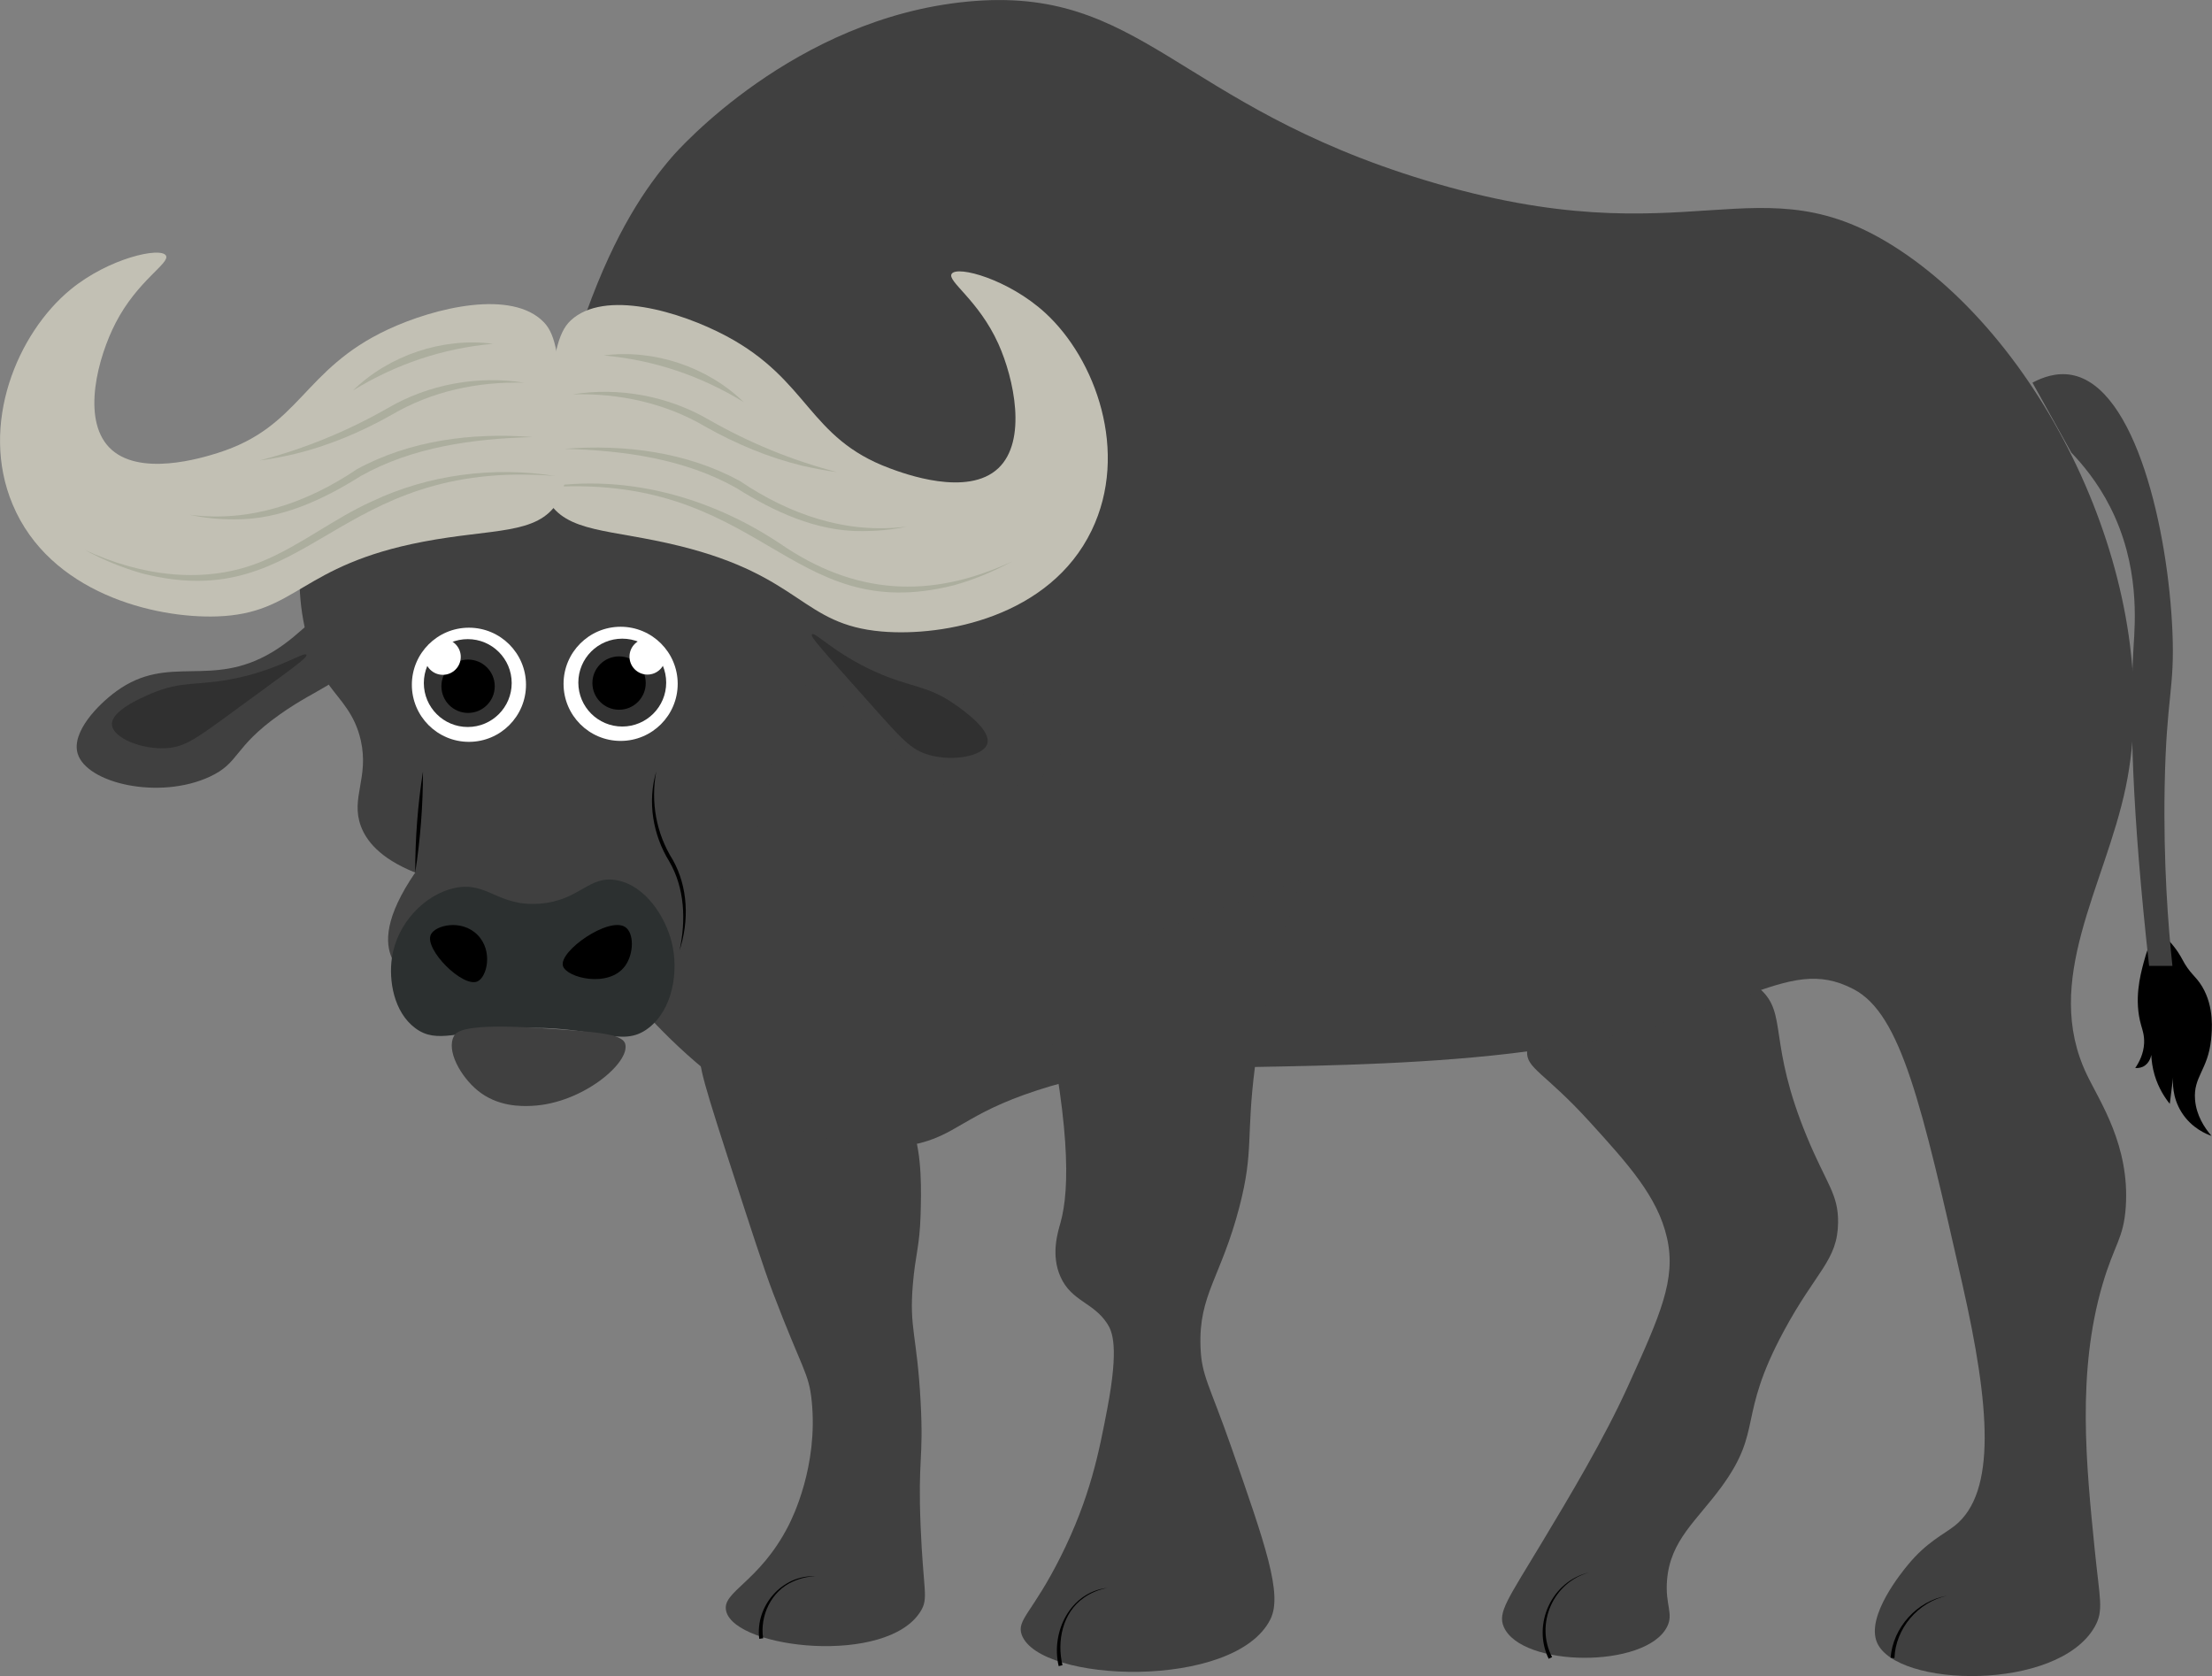 <?xml version="1.0" encoding="UTF-8"?>
<svg id="Layer_2" data-name="Layer 2" xmlns="http://www.w3.org/2000/svg" viewBox="0 0 284.49 215.53">
  <rect x="0" y="0" width="284.49" height="215.53" fill="#808080" stroke="none"/>
  <defs>
    <style>
      .cls-1 {
        fill: #c2c0b4;
      }

      .cls-2 {
        fill: #2c3030;
      }

      .cls-3 {
        fill: #fff;
      }

      .cls-4 {
        fill: #303030;
      }

      .cls-5 {
        fill: #404040;
      }

      .cls-6 {
        fill: #333;
      }

      .cls-7 {
        fill: #acae9e;
      }
    </style>
  </defs>
  <g id="Layer_1-2" data-name="Layer 1">
    <g>
      <path class="cls-5" d="M117.4,145.21c1.22,3.33,1.08,8.19,1,11-.12,4.12-.68,5.13-1,9-.47,5.71.53,6.37,1,15,.41,7.58-.36,7.17,0,16,.34,8.43,1.06,9.29,0,11-4.31,6.99-23.75,4.86-25,0-.65-2.54,4.21-3.62,8-11,.51-.99,3.83-7.66,3-16-.37-3.71-1.18-3.94-5-14-1.22-3.22-2.81-8.15-6-18-3.57-11.05-3.71-12.06-3-13,3.6-4.76,23.27-.21,27,10Z"/>
      <path class="cls-5" d="M226.4,127.21c3.54,3.19.94,6.78,6,19,2.52,6.09,4.04,7.32,4,11-.06,4.91-2.8,6.19-7,14-6.01,11.17-2.59,12.6-8,20-3.21,4.39-6.58,6.85-7,12-.26,3.21.88,4.27,0,6-2.72,5.37-18.73,5.24-21,0-.81-1.88.52-3.54,5-11,3.4-5.66,7.89-13.13,11-20,4.13-9.12,6.2-13.69,5-19-1.2-5.33-5.03-9.53-10-15-5.75-6.31-8.1-6.78-8-9,.3-6.71,22.3-14.95,30-8Z"/>
      <path class="cls-5" d="M75.4,40.21c3.78-10.5,7.7-16.16,11-20,.76-.89,15.75-17.86,38-20,22.48-2.16,26.81,13.26,59,23,34.35,10.39,42.64-3.18,61,9,19.54,12.96,34.15,44.25,29,69-2.67,12.81-10.83,24.86-5,37,1.68,3.5,5.53,9.11,5,17-.28,4.1-1.46,4.73-3,10-3.29,11.29-2.1,23.06-1,34,.65,6.5,1.2,7.89,0,10-4.76,8.35-25.55,7.82-28,2-1.44-3.41,3.25-9.09,4-10,2.42-2.93,4.61-3.9,6-5,5.4-4.29,4.54-15.39,1-31-5.26-23.2-7.89-34.8-14-38-9.06-4.75-14.34,4.33-42,8-11.97,1.59-25.61,1.83-35,2-11.53.21-18.4-.13-28,3-9.46,3.08-10.37,5.88-16,7-14.21,2.81-29.67-10.8-37-20-25.01-31.4-8.25-77.96-5-87Z"/>
      <path class="cls-5" d="M103.4,79.21c2.06-.79,3.75,2.47,8,5,7.9,4.71,13.26.12,20,5,2.4,1.74,5.79,5.26,5,8-1.11,3.86-10.51,6.02-17,3-3.9-1.81-2.95-3.72-9-8-5.07-3.59-8.17-3.96-9-7-.64-2.34.3-5.35,2-6Z"/>
      <path class="cls-5" d="M42.98,78.88c-2.06-.79-3.75,2.47-8,5-7.9,4.71-13.26.12-20,5-2.4,1.74-5.79,5.26-5,8,1.11,3.86,10.51,6.02,17,3,3.9-1.81,2.95-3.72,9-8,5.07-3.59,8.17-3.96,9-7,.64-2.34-.3-5.35-2-6Z"/>
      <path class="cls-5" d="M106.4,69.21c1.58,6.05-5.9,10.3-7,26-.28,3.94-.04,7.04-2,11-1.66,3.36-3.74,4.99-7,11-1.28,2.36-1.54,3.18-2,4-5.46,9.72-34.01,10.85-38,2-.89-1.98-.92-5.27,3-11-4.64-1.86-6.33-4.18-7-6-1.32-3.62,1.08-6.21,0-11-.76-3.4-2.65-5.13-4-7-5.18-7.17-4.46-19-2-24,8.25-16.76,62.11-9.9,66,5Z"/>
      <path class="cls-1" d="M70.4,64.21c-1.29-2.36-.86-5.57,0-12,.84-6.25,1.26-9.38,3-11,4.33-4.04,14.06-1.16,20,2,10.7,5.7,10.51,13.1,21,17,1.87.7,10.05,3.74,14,0,3.73-3.53,2.02-11.51,0-16-2.55-5.65-6.64-8.06-6-9,.74-1.09,7.3.71,12,5,6.53,5.96,10.85,17.96,6,28-5.36,11.11-18.97,13.69-27,13-10.33-.89-10.23-7.11-26-11-8.9-2.2-14.59-1.62-17-6Z"/>
      <path class="cls-2" d="M53.4,132.21c-2.78-2.08-3.41-6.16-3-9,.65-4.49,4.22-8.15,8-9,4.28-.96,5.58,2.41,11,2,5.25-.4,6.3-3.74,10-3,3.67.73,6.19,4.73,7,8,.92,3.74.11,8.62-3,11-3.52,2.7-6.58-.43-17,0-7.54.31-10.15,2.13-13,0Z"/>
      <path class="cls-5" d="M58.4,133.21c-1.06,1.88.87,5.24,3,7,2.6,2.15,5.7,2.06,7,2,6.53-.3,12.75-5.62,12-8-.41-1.31-3.94-1.54-11-2-9.79-.64-10.71.49-11,1Z"/>
      <path class="cls-7" d="M69.65,62.71c10.73-1.83,21.62,1.19,30.59,7.14,9.6,6.64,19.33,7.28,29.91,2.36-2.34,1.28-4.82,2.31-7.41,3.04-21.61,5.5-24.54-14.81-53.09-12.54h0Z"/>
      <path class="cls-7" d="M72.65,57.71c7.68-.59,15.65.41,22.5,4.14,6.38,4.31,13.72,6.88,21.5,5.86-1.88.42-3.81.58-5.74.59-5.89.06-11.39-2.51-16.25-5.57-6.67-3.74-14.44-4.8-22.01-5.01h0Z"/>
      <path class="cls-7" d="M73.65,50.71c5.99-.95,12.27.21,17.51,3.26,5.2,2.97,10.68,5.23,16.49,6.74-1.49-.18-2.96-.48-4.43-.81-4.39-1.06-8.62-2.84-12.53-5.05-5.17-3.04-11.06-4.29-17.04-4.14h0Z"/>
      <path class="cls-7" d="M77.65,45.71c6.43-.85,13.36,1.47,18,6-5.54-3.39-11.53-5.41-18-6h0Z"/>
      <path class="cls-1" d="M71.73,64.56c1.42-2.28,1.16-5.52.63-11.98-.51-6.29-.76-9.43-2.41-11.14-4.11-4.26-13.98-1.91-20.08.94-10.98,5.13-11.19,12.52-21.87,15.87-1.91.6-10.23,3.2-13.98-.74-3.54-3.72-1.41-11.6.85-15.98,2.84-5.51,7.05-7.7,6.47-8.67-.68-1.13-7.32.32-12.25,4.36-6.84,5.61-11.78,17.36-7.47,27.64,4.76,11.38,18.22,14.68,26.28,14.41,10.36-.35,10.59-6.56,26.54-9.61,9-1.72,14.66-.84,17.29-5.09Z"/>
      <path d="M277.76,120.09c-1.08.02-1.83,2.83-2.06,3.69-.44,1.66-1.27,4.78-.32,8.08.17.6.42,1.28.38,2.28-.06,1.38-.65,2.48-1.14,3.2.21.02.58.02.98-.16.88-.42,1.06-1.4,1.08-1.52.03.71.14,1.61.43,2.6.51,1.7,1.34,2.94,1.95,3.69.14-1.14.29-2.28.43-3.42-.05.63-.14,2.55,1.08,4.5,1.32,2.1,3.28,2.84,3.85,3.04-.88-1.03-1.95-2.62-2.11-4.66-.24-2.95,1.65-3.8,2.06-7.7.12-1.2.43-4.19-1.14-6.83-.86-1.44-1.57-1.6-2.6-3.58-.08-.15-.65-1.25-1.74-2.39-.75-.78-1.01-.82-1.14-.81Z"/>
      <path class="cls-5" d="M167.4,113.21c-3.69,9.92-5.26,18.18-6,24-1.16,9.1-.12,10.76-2,18-2.36,9.07-5.25,11.28-5,18,.14,3.78,1.12,4.75,4,13,4.38,12.54,6.57,18.81,5,22-4.52,9.17-29.8,8.24-32,2-.68-1.92,1.39-2.8,5-10,3.83-7.64,4.95-13.51,6-19,1.54-8.07.65-10,0-11-1.78-2.74-4.59-2.86-6-6-1.3-2.88-.32-5.85,0-7,1.18-4.25,1.39-12.85-3-32"/>
      <path class="cls-5" d="M261.4,49.21c1.31-.7,3.08-1.34,5-1,8.32,1.46,12.46,20.15,13,33,.32,7.5-.79,8.27-1,20-.17,9.83.45,17.84,1,23h-3c-2.19-19.79-2.54-32.38-2-41,.2-3.18.82-10.47-3-18-1.64-3.24-3.62-5.56-5-7-1.67-3-3.33-6-5-9Z"/>
      <path d="M55.4,120.21c.54-1.23,3.94-2.06,6,0s1.23,5.46,0,6c-1.89.83-6.83-4.11-6-6Z"/>
      <path d="M72.4,124.21c-.54-1.89,5.89-6.37,8-5,1.17.76,1.14,3.42,0,5-2.1,2.9-7.56,1.53-8,0Z"/>
      <path d="M53.4,112.21c0-4.36.32-8.69,1-13,0,4.36-.33,8.69-1,13h0Z"/>
      <path d="M87.4,122.21c.83-3.85.68-7.98-1.33-11.44-2.11-3.42-2.82-7.69-1.67-11.56-.73,3.93-.01,7.95,2.11,11.33,2,3.53,2.13,7.88.89,11.67h0Z"/>
      <circle class="cls-3" cx="60.31" cy="88.06" r="7.34"/>
      <circle class="cls-6" cx="60.16" cy="87.84" r="5.65"/>
      <circle cx="60.2" cy="88.25" r="3.43"/>
      <circle class="cls-3" cx="56.95" cy="84.47" r="2.31"/>
      <circle class="cls-3" cx="79.82" cy="87.94" r="7.34"/>
      <circle class="cls-6" cx="80.03" cy="87.78" r="5.65"/>
      <circle cx="79.62" cy="87.84" r="3.43"/>
      <circle class="cls-3" cx="83.27" cy="84.44" r="2.31"/>
      <path class="cls-7" d="M71.4,61.21c-28.56-2.28-31.46,18.04-53.09,12.54-2.58-.73-5.07-1.75-7.41-3.04,7.18,3.36,15.56,4.56,22.97,1.41,4.89-2.05,9.11-5.46,13.98-7.65,7.28-3.45,15.62-4.51,23.55-3.26h0Z"/>
      <path class="cls-7" d="M68.4,56.21c-7.57.21-15.35,1.27-22.01,5.01-4.86,3.06-10.36,5.63-16.25,5.57-1.93,0-3.86-.17-5.74-.59,7.79,1.01,15.12-1.55,21.5-5.86,6.85-3.73,14.82-4.73,22.5-4.14h0Z"/>
      <path class="cls-7" d="M67.4,49.21c-5.98-.15-11.87,1.1-17.04,4.14-3.91,2.21-8.14,3.99-12.53,5.05-1.47.33-2.94.63-4.43.81,5.8-1.51,11.29-3.77,16.49-6.74,5.24-3.05,11.53-4.21,17.51-3.26h0Z"/>
      <path class="cls-7" d="M63.4,44.21c-6.47.59-12.46,2.61-18,6,4.64-4.53,11.57-6.85,18-6h0Z"/>
      <path class="cls-4" d="M39.4,84.21c-.27-.47-3.3,1.79-9,3-4.98,1.06-6.91.24-11,2-1.32.57-5.15,2.22-5,4,.14,1.68,3.78,3.2,7,3,2.42-.15,3.84-1.22,9-5,7.54-5.52,9.2-6.66,9-7Z"/>
      <path class="cls-4" d="M104.43,81.58c.37-.4,2.86,2.44,8.17,4.82,4.65,2.09,6.71,1.68,10.33,4.27,1.17.83,4.56,3.25,4.05,4.96-.49,1.61-4.37,2.33-7.47,1.46-2.34-.65-3.5-2-7.75-6.78-6.21-6.98-7.59-8.44-7.33-8.74Z"/>
      <path d="M97.65,210.74c-.55-4.22,2.96-8.26,7.25-8.03-1.01.02-2,.25-2.91.67-2.78,1.2-4.29,4.39-3.84,7.3,0,0-.5.07-.5.07h0Z"/>
      <path d="M136.16,214.26c-1.04-4.4,1.49-9.5,6.24-10.06-1.07.21-2.11.63-2.99,1.26-2.75,1.89-3.51,5.59-2.76,8.68,0,0-.49.12-.49.12h0Z"/>
      <path d="M199.18,213.32c-2.16-4.44.4-10.02,5.22-11.11-4.66,1.24-7,6.67-4.78,10.89,0,0-.45.22-.45.22h0Z"/>
      <path d="M243.15,213.19c.31-3.91,3.41-7.32,7.25-7.98-3.72.81-6.62,4.23-6.75,8.02,0,0-.5-.04-.5-.04h0Z"/>
    </g>
  </g>
</svg>